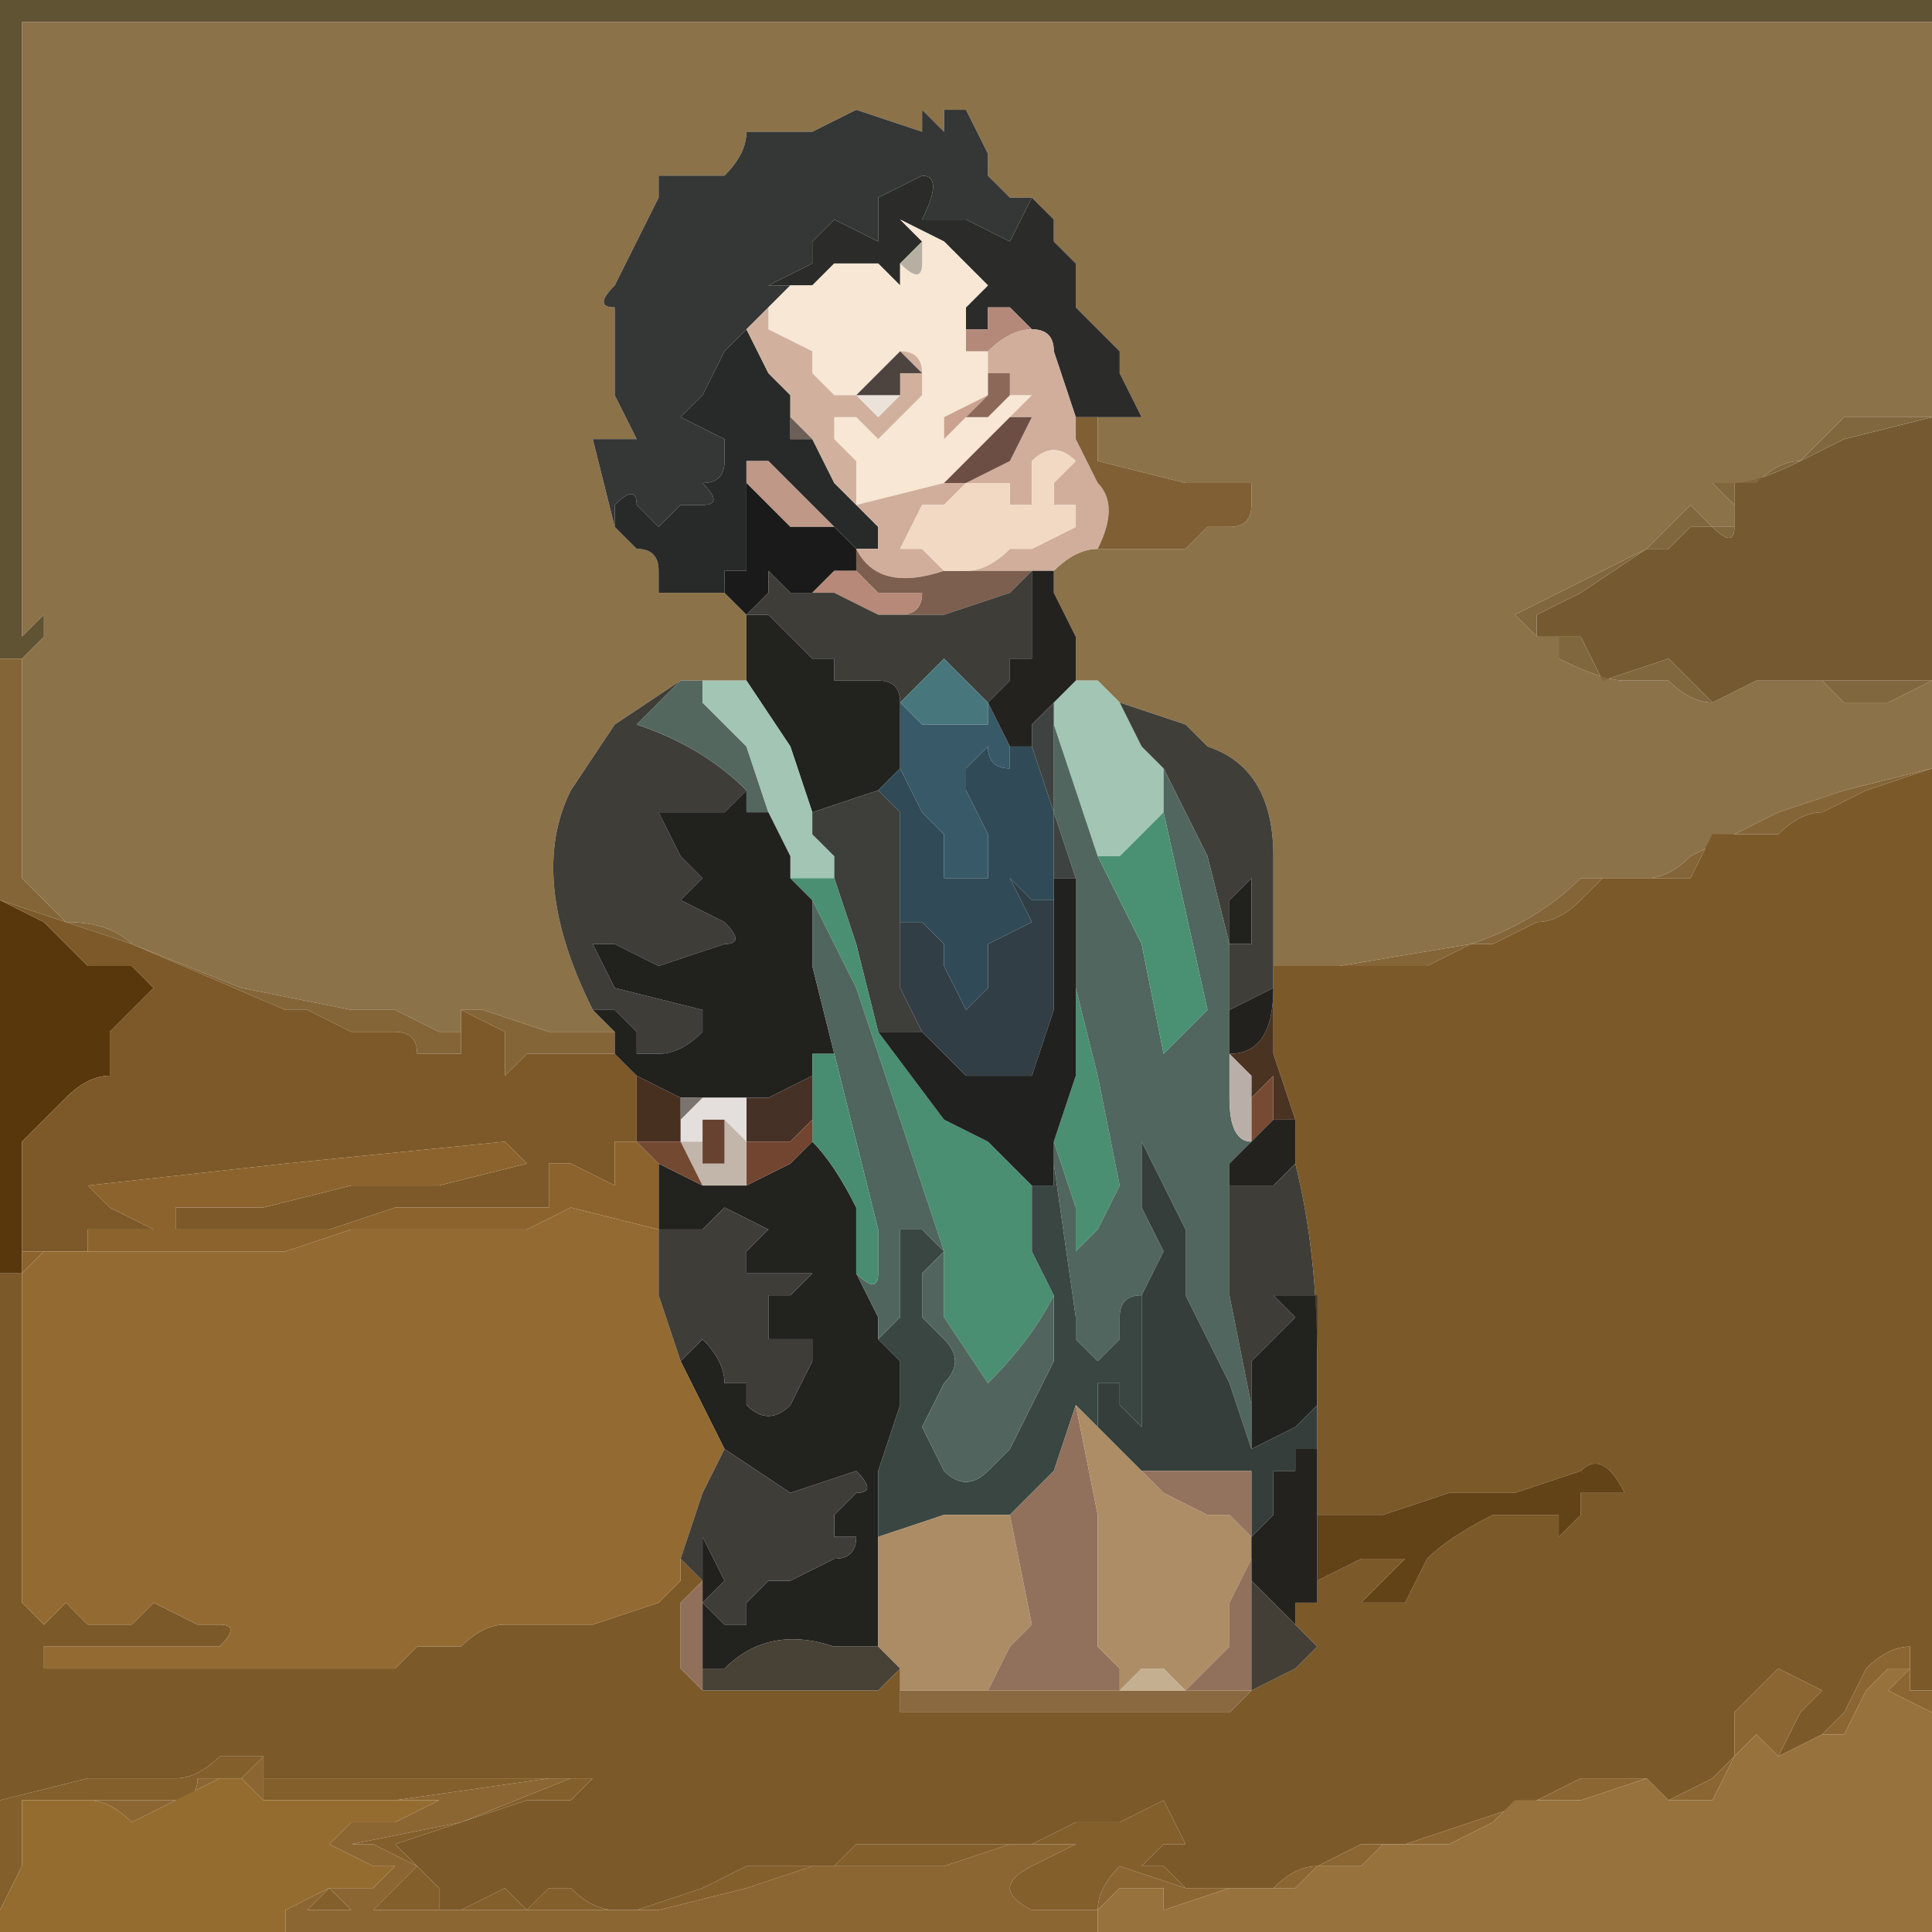 <?xml version="1.0" encoding="UTF-8" standalone="no"?>
<svg xmlns:xlink="http://www.w3.org/1999/xlink" height="4.4px" width="4.4px" xmlns="http://www.w3.org/2000/svg">
  <g transform="matrix(1.0, 0.0, 0.0, 1.0, 2.2, 2.2)">
    <path d="M0.15 -1.75 L0.1 -1.75 0.1 -1.75 0.05 -1.8 0.05 -1.85 0.0 -1.95 -0.05 -1.95 -0.05 -1.85 -0.05 -1.9 -0.1 -1.95 -0.1 -1.9 -0.25 -1.95 -0.35 -1.9 -0.45 -1.9 -0.5 -1.9 Q-0.5 -1.85 -0.55 -1.8 L-0.65 -1.8 -0.7 -1.8 -0.7 -1.75 -0.75 -1.65 -0.8 -1.55 Q-0.85 -1.5 -0.8 -1.5 L-0.8 -1.35 -0.8 -1.3 -0.75 -1.2 -0.85 -1.2 -0.8 -1.0 -0.75 -0.95 Q-0.7 -0.95 -0.7 -0.9 L-0.7 -0.85 -0.6 -0.85 -0.6 -0.85 -0.55 -0.85 -0.5 -0.8 -0.5 -0.65 -0.55 -0.65 -0.6 -0.65 -0.65 -0.65 -0.8 -0.55 -0.9 -0.4 Q-1.0 -0.2 -0.85 0.1 L-0.8 0.15 -0.95 0.15 -1.1 0.1 -1.15 0.1 -1.15 0.15 -1.2 0.15 -1.3 0.1 -1.4 0.1 -1.65 0.05 -1.9 -0.05 Q-1.95 -0.1 -2.05 -0.1 L-2.15 -0.2 -2.15 -0.7 Q-2.15 -0.7 -2.1 -0.75 L-2.1 -0.8 -2.15 -0.75 -2.15 -2.15 2.2 -2.15 2.2 -1.25 2.0 -1.25 1.9 -1.15 Q1.85 -1.15 1.8 -1.1 L1.7 -1.1 1.75 -1.05 1.75 -1.0 1.7 -1.0 1.65 -1.05 1.55 -0.95 1.45 -0.9 1.35 -0.85 1.25 -0.8 1.3 -0.75 1.35 -0.75 1.35 -0.7 Q1.45 -0.65 1.5 -0.65 L1.6 -0.65 Q1.65 -0.6 1.7 -0.6 L1.8 -0.65 1.85 -0.65 1.95 -0.65 2.0 -0.6 2.1 -0.6 2.2 -0.65 2.2 -0.45 2.0 -0.4 1.85 -0.35 1.75 -0.3 1.65 -0.25 Q1.6 -0.2 1.55 -0.2 L1.4 -0.2 Q1.3 -0.1 1.15 -0.05 L0.85 0.0 0.8 0.0 0.7 0.0 0.7 -0.25 Q0.7 -0.45 0.55 -0.5 L0.5 -0.55 0.35 -0.6 0.3 -0.65 0.25 -0.65 0.25 -0.75 0.2 -0.85 0.2 -0.9 Q0.25 -0.95 0.3 -0.95 L0.4 -0.95 0.5 -0.95 0.55 -1.0 0.6 -1.0 Q0.65 -1.0 0.65 -1.05 L0.65 -1.1 0.5 -1.1 0.3 -1.15 0.3 -1.25 0.4 -1.25 0.35 -1.35 0.35 -1.4 0.3 -1.45 0.25 -1.5 0.25 -1.6 0.2 -1.65 0.2 -1.65 0.2 -1.7 0.15 -1.75 M0.7 0.0 L0.7 0.0 M-0.5 -0.8 L-0.5 -0.8" fill="#8c7249" fill-rule="evenodd" stroke="none"/>
    <path d="M2.2 -2.15 L-2.15 -2.15 -2.15 -0.75 -2.1 -0.8 -2.1 -0.75 Q-2.15 -0.7 -2.15 -0.7 L-2.2 -0.7 -2.2 -2.2 2.2 -2.2 2.2 -2.15" fill="#605334" fill-rule="evenodd" stroke="none"/>
    <path d="M-2.15 -0.7 L-2.15 -0.2 -2.05 -0.1 Q-1.95 -0.1 -1.9 -0.05 L-1.65 0.05 -1.4 0.1 -1.3 0.1 -1.2 0.15 -1.15 0.15 -1.15 0.1 -1.1 0.1 -0.95 0.15 -0.8 0.15 -0.8 0.2 -0.85 0.2 -0.9 0.2 -1.0 0.2 -1.05 0.25 -1.05 0.15 -1.15 0.1 -1.15 0.2 -1.25 0.2 Q-1.25 0.15 -1.3 0.15 L-1.35 0.15 -1.4 0.15 -1.5 0.1 -1.55 0.1 -1.9 -0.05 -2.2 -0.15 -2.2 -0.7 -2.15 -0.7" fill="#836538" fill-rule="evenodd" stroke="none"/>
    <path d="M-2.2 0.7 L-2.2 -0.15 -2.1 -0.1 Q-2.05 -0.05 -2.0 0.0 L-1.9 0.0 -1.85 0.05 -1.95 0.15 -1.95 0.25 Q-2.0 0.25 -2.05 0.3 L-2.1 0.35 -2.15 0.4 -2.15 0.65 -2.15 0.7 -2.2 0.7 M-2.15 0.7 L-2.15 0.7" fill="#59370d" fill-rule="evenodd" stroke="none"/>
    <path d="M-2.2 -0.15 L-2.2 -0.15 -1.9 -0.05 -1.55 0.1 -1.5 0.1 -1.4 0.15 -1.35 0.15 -1.3 0.15 Q-1.25 0.15 -1.25 0.2 L-1.15 0.2 -1.15 0.1 -1.05 0.15 -1.05 0.25 -1.0 0.2 -0.9 0.2 -0.85 0.2 -0.8 0.2 -0.75 0.25 -0.75 0.4 -0.8 0.4 -0.8 0.5 -0.9 0.45 -0.95 0.45 -0.95 0.55 -1.05 0.55 -1.15 0.55 -1.3 0.55 -1.45 0.6 -1.55 0.6 -1.6 0.6 -1.65 0.6 -1.65 0.6 -1.7 0.6 -1.8 0.6 -1.8 0.55 -1.6 0.55 -1.4 0.5 -1.2 0.5 -1.0 0.45 Q-1.0 0.45 -1.05 0.4 L-1.55 0.45 -2.0 0.5 -2.0 0.5 -1.95 0.55 -1.85 0.6 -1.9 0.6 -1.9 0.6 -2.0 0.6 -2.0 0.65 -2.05 0.65 -2.1 0.65 -2.15 0.65 -2.15 0.4 -2.1 0.35 -2.05 0.3 Q-2.0 0.25 -1.95 0.25 L-1.95 0.15 -1.85 0.05 -1.9 0.0 -2.0 0.0 Q-2.05 -0.05 -2.1 -0.1 L-2.2 -0.15" fill="#7d5929" fill-rule="evenodd" stroke="none"/>
    <path d="M-0.8 -1.0 L-0.85 -1.2 -0.75 -1.2 -0.8 -1.3 -0.8 -1.35 -0.8 -1.5 Q-0.85 -1.5 -0.8 -1.55 L-0.75 -1.65 -0.7 -1.75 -0.7 -1.8 -0.65 -1.8 -0.55 -1.8 Q-0.5 -1.85 -0.5 -1.9 L-0.45 -1.9 -0.35 -1.9 -0.25 -1.95 -0.1 -1.9 -0.1 -1.95 -0.05 -1.9 -0.05 -1.85 -0.05 -1.95 0.0 -1.95 0.05 -1.85 0.05 -1.8 0.1 -1.75 0.1 -1.75 0.15 -1.75 0.1 -1.65 0.1 -1.65 0.0 -1.7 -0.1 -1.7 Q-0.05 -1.8 -0.1 -1.8 L-0.2 -1.75 -0.2 -1.65 -0.3 -1.7 -0.35 -1.65 -0.35 -1.6 -0.45 -1.55 -0.4 -1.55 -0.35 -1.55 -0.4 -1.55 -0.45 -1.5 -0.5 -1.45 -0.5 -1.45 -0.55 -1.4 -0.6 -1.3 -0.65 -1.25 -0.55 -1.2 -0.55 -1.15 Q-0.55 -1.1 -0.6 -1.1 -0.55 -1.05 -0.6 -1.05 L-0.65 -1.05 -0.7 -1.0 -0.75 -1.05 Q-0.75 -1.1 -0.8 -1.05 L-0.8 -1.0 M-0.35 -1.55 L-0.35 -1.55" fill="#343735" fill-rule="evenodd" stroke="none"/>
    <path d="M-0.8 -1.0 L-0.8 -1.05 Q-0.75 -1.1 -0.75 -1.05 L-0.7 -1.0 -0.65 -1.05 -0.6 -1.05 Q-0.55 -1.05 -0.6 -1.1 -0.55 -1.1 -0.55 -1.15 L-0.55 -1.2 -0.65 -1.25 -0.6 -1.3 -0.55 -1.4 -0.5 -1.45 -0.45 -1.35 -0.4 -1.3 -0.4 -1.2 -0.35 -1.2 -0.3 -1.1 -0.25 -1.05 -0.2 -1.0 -0.2 -0.95 -0.25 -0.95 -0.25 -0.95 -0.3 -1.0 -0.35 -1.05 -0.4 -1.1 -0.45 -1.15 -0.5 -1.15 -0.5 -1.1 -0.5 -1.0 -0.5 -0.9 Q-0.5 -0.85 -0.5 -0.9 L-0.55 -0.9 -0.55 -0.85 -0.6 -0.85 -0.6 -0.85 -0.7 -0.85 -0.7 -0.9 Q-0.7 -0.95 -0.75 -0.95 L-0.8 -1.0" fill="#282a29" fill-rule="evenodd" stroke="none"/>
    <path d="M-0.35 -1.55 L-0.4 -1.55 -0.45 -1.55 -0.35 -1.6 -0.35 -1.65 -0.3 -1.7 -0.2 -1.65 -0.2 -1.75 -0.1 -1.8 Q-0.05 -1.8 -0.1 -1.7 L0.0 -1.7 0.1 -1.65 0.1 -1.65 0.15 -1.75 0.2 -1.7 0.2 -1.65 0.2 -1.65 0.25 -1.6 0.25 -1.5 0.3 -1.45 0.35 -1.4 0.35 -1.35 0.4 -1.25 0.3 -1.25 0.25 -1.25 0.25 -1.25 0.2 -1.4 Q0.2 -1.45 0.15 -1.45 L0.1 -1.5 0.05 -1.5 0.05 -1.45 0.0 -1.45 0.0 -1.45 -0.05 -1.45 0.0 -1.45 0.0 -1.5 0.05 -1.55 0.0 -1.6 -0.05 -1.65 -0.15 -1.7 -0.1 -1.65 -0.15 -1.6 -0.15 -1.55 -0.15 -1.55 -0.2 -1.6 -0.2 -1.6 -0.25 -1.6 -0.25 -1.6 -0.3 -1.6 -0.35 -1.55 M0.0 -1.6 L0.0 -1.6" fill="#2b2c2a" fill-rule="evenodd" stroke="none"/>
    <path d="M-0.2 -1.6 L-0.2 -1.6 -0.25 -1.6 -0.2 -1.6 -0.2 -1.6" fill="#848178" fill-rule="evenodd" stroke="none"/>
    <path d="M-0.45 -1.5 L-0.4 -1.55 -0.35 -1.55 -0.3 -1.6 -0.3 -1.6 -0.25 -1.6 -0.25 -1.6 -0.2 -1.6 -0.2 -1.6 -0.15 -1.55 -0.15 -1.55 -0.15 -1.6 Q-0.1 -1.55 -0.1 -1.6 L-0.1 -1.65 -0.15 -1.7 -0.05 -1.65 0.0 -1.6 0.05 -1.55 0.0 -1.5 0.0 -1.45 -0.05 -1.45 0.0 -1.45 0.0 -1.45 0.0 -1.4 0.0 -1.4 0.05 -1.4 0.05 -1.35 0.05 -1.3 -0.05 -1.25 -0.05 -1.2 0.0 -1.25 0.05 -1.25 0.1 -1.3 0.15 -1.3 0.1 -1.25 0.05 -1.2 -0.05 -1.1 -0.25 -1.05 -0.25 -1.15 -0.3 -1.2 -0.3 -1.25 -0.25 -1.25 -0.2 -1.2 -0.1 -1.3 -0.1 -1.35 Q-0.1 -1.4 -0.15 -1.4 L-0.2 -1.35 -0.25 -1.3 Q-0.25 -1.3 -0.3 -1.3 L-0.35 -1.35 -0.35 -1.4 -0.45 -1.45 -0.45 -1.5 M0.0 -1.6 L0.0 -1.6" fill="#f7e7d4" fill-rule="evenodd" stroke="none"/>
    <path d="M-0.15 -1.6 L-0.15 -1.55 -0.15 -1.6 -0.15 -1.6" fill="#6a6760" fill-rule="evenodd" stroke="none"/>
    <path d="M-0.1 -1.65 L-0.1 -1.6 Q-0.1 -1.55 -0.15 -1.6 L-0.15 -1.6 -0.1 -1.65" fill="#b7afa2" fill-rule="evenodd" stroke="none"/>
    <path d="M-0.35 -1.55 L-0.35 -1.55 -0.3 -1.6 -0.3 -1.6 -0.35 -1.55" fill="#9f9386" fill-rule="evenodd" stroke="none"/>
    <path d="M-0.5 -1.45 L-0.5 -1.45 -0.45 -1.5 -0.45 -1.45 -0.35 -1.4 -0.35 -1.35 -0.3 -1.3 Q-0.25 -1.3 -0.25 -1.3 L-0.2 -1.25 -0.15 -1.3 -0.15 -1.35 -0.1 -1.35 -0.15 -1.4 Q-0.1 -1.4 -0.1 -1.35 L-0.1 -1.3 -0.2 -1.2 -0.25 -1.25 -0.3 -1.25 -0.3 -1.2 -0.25 -1.15 -0.25 -1.05 -0.3 -1.1 -0.35 -1.2 -0.4 -1.25 -0.4 -1.3 -0.45 -1.35 -0.5 -1.45 M-0.25 -1.3 L-0.25 -1.3 Q-0.25 -1.25 -0.25 -1.3" fill="#d1b19e" fill-rule="evenodd" stroke="none"/>
    <path d="M-0.25 -1.3 L-0.2 -1.3 -0.15 -1.3 -0.2 -1.25 -0.25 -1.3" fill="#ebe2da" fill-rule="evenodd" stroke="none"/>
    <path d="M-0.25 -1.3 L-0.2 -1.35 -0.15 -1.4 -0.1 -1.35 -0.15 -1.35 -0.15 -1.3 -0.2 -1.3 -0.25 -1.3 Q-0.25 -1.25 -0.25 -1.3 L-0.25 -1.3" fill="#4e443f" fill-rule="evenodd" stroke="none"/>
    <path d="M0.3 -0.95 Q0.25 -0.95 0.2 -0.9 L0.15 -0.9 0.05 -0.9 -0.05 -0.9 Q-0.2 -0.85 -0.25 -0.95 L-0.2 -0.95 -0.2 -1.0 -0.25 -1.05 -0.05 -1.1 -0.05 -1.1 0.0 -1.1 0.1 -1.15 0.15 -1.25 0.1 -1.25 0.15 -1.3 0.1 -1.3 0.1 -1.35 0.05 -1.35 0.05 -1.4 0.0 -1.4 0.05 -1.4 Q0.1 -1.45 0.15 -1.45 0.2 -1.45 0.2 -1.4 L0.25 -1.25 0.25 -1.2 0.3 -1.1 Q0.35 -1.05 0.3 -0.95 M0.0 -1.1 L-0.05 -1.05 -0.1 -1.05 -0.15 -0.95 -0.1 -0.95 -0.05 -0.9 0.0 -0.9 Q0.05 -0.9 0.1 -0.95 L0.15 -0.95 0.25 -1.0 0.25 -1.05 0.2 -1.05 0.2 -1.1 0.25 -1.15 Q0.2 -1.2 0.15 -1.15 L0.15 -1.05 0.1 -1.05 0.1 -1.1 0.05 -1.1 0.0 -1.1" fill="#d1ae9b" fill-rule="evenodd" stroke="none"/>
    <path d="M-0.2 -1.0 L-0.2 -0.95 -0.2 -1.0" fill="#7d6d63" fill-rule="evenodd" stroke="none"/>
    <path d="M-0.25 -0.95 Q-0.2 -0.85 -0.05 -0.9 L0.05 -0.9 0.15 -0.9 0.15 -0.9 0.1 -0.85 0.1 -0.85 -0.05 -0.8 -0.2 -0.8 -0.15 -0.8 Q-0.1 -0.8 -0.1 -0.85 L-0.2 -0.85 -0.25 -0.9 -0.25 -0.95 -0.25 -0.95" fill="#7d5f4f" fill-rule="evenodd" stroke="none"/>
    <path d="M0.0 -1.1 L0.05 -1.1 0.1 -1.1 0.1 -1.05 0.15 -1.05 0.15 -1.15 Q0.2 -1.2 0.25 -1.15 L0.2 -1.1 0.2 -1.05 0.25 -1.05 0.25 -1.0 0.15 -0.95 0.1 -0.95 Q0.05 -0.9 0.0 -0.9 L-0.05 -0.9 -0.1 -0.95 -0.15 -0.95 -0.1 -1.05 -0.05 -1.05 0.0 -1.1 0.0 -1.1" fill="#f1d9c4" fill-rule="evenodd" stroke="none"/>
    <path d="M0.1 -1.25 L0.15 -1.25 0.1 -1.15 0.0 -1.1 -0.05 -1.1 -0.05 -1.1 0.05 -1.2 0.1 -1.25 M0.0 -1.1 L0.0 -1.1" fill="#6c4e44" fill-rule="evenodd" stroke="none"/>
    <path d="M-0.5 -1.1 L-0.5 -1.15 -0.45 -1.15 -0.4 -1.1 -0.35 -1.05 -0.3 -1.0 -0.35 -1.0 -0.4 -1.0 -0.5 -1.1" fill="#bf9887" fill-rule="evenodd" stroke="none"/>
    <path d="M-0.4 -1.0 L-0.35 -1.0 -0.4 -1.0 -0.4 -1.0" fill="#564d46" fill-rule="evenodd" stroke="none"/>
    <path d="M-0.5 -0.8 L-0.55 -0.85 -0.55 -0.9 -0.5 -0.9 Q-0.5 -0.85 -0.5 -0.9 L-0.5 -1.0 -0.5 -1.1 -0.4 -1.0 -0.4 -1.0 -0.35 -1.0 -0.3 -1.0 -0.25 -0.95 -0.25 -0.9 -0.3 -0.9 -0.35 -0.85 -0.4 -0.85 -0.45 -0.9 -0.45 -0.85 -0.5 -0.8" fill="#191a19" fill-rule="evenodd" stroke="none"/>
    <path d="M-0.35 -1.2 L-0.4 -1.2 -0.4 -1.3 -0.4 -1.25 -0.35 -1.2" fill="#6c5f57" fill-rule="evenodd" stroke="none"/>
    <path d="M-0.2 -0.8 L-0.3 -0.85 -0.35 -0.85 -0.3 -0.9 -0.25 -0.9 -0.2 -0.85 -0.1 -0.85 Q-0.1 -0.8 -0.15 -0.8 L-0.2 -0.8" fill="#b68979" fill-rule="evenodd" stroke="none"/>
    <path d="M-0.85 0.1 Q-1.0 -0.2 -0.9 -0.4 L-0.8 -0.55 -0.65 -0.65 -0.7 -0.6 -0.75 -0.55 Q-0.6 -0.5 -0.5 -0.4 L-0.55 -0.35 -0.55 -0.35 -0.65 -0.35 -0.7 -0.35 -0.65 -0.25 -0.6 -0.2 -0.6 -0.2 -0.65 -0.15 -0.55 -0.1 Q-0.5 -0.05 -0.55 -0.05 L-0.7 0.0 -0.8 -0.05 -0.85 -0.05 -0.8 0.05 -0.6 0.1 -0.6 0.15 Q-0.65 0.2 -0.7 0.2 L-0.75 0.2 -0.75 0.15 -0.8 0.1 -0.85 0.1 M-0.5 -0.8 L-0.5 -0.8 -0.45 -0.85 -0.45 -0.9 -0.4 -0.85 -0.35 -0.85 -0.3 -0.85 -0.2 -0.8 -0.05 -0.8 0.1 -0.85 0.1 -0.85 0.15 -0.9 0.15 -0.7 0.1 -0.7 0.1 -0.65 0.05 -0.6 0.0 -0.65 -0.05 -0.7 -0.1 -0.65 -0.15 -0.6 Q-0.15 -0.65 -0.2 -0.65 L-0.25 -0.65 -0.3 -0.65 -0.3 -0.7 -0.35 -0.7 -0.4 -0.75 -0.45 -0.8 -0.5 -0.8 -0.5 -0.8 M-0.15 -0.6 L-0.15 -0.6" fill="#3e3d38" fill-rule="evenodd" stroke="none"/>
    <path d="M-0.5 -0.65 L-0.5 -0.8 -0.5 -0.8 -0.45 -0.8 -0.4 -0.75 -0.35 -0.7 -0.3 -0.7 -0.3 -0.65 -0.25 -0.65 -0.2 -0.65 Q-0.15 -0.65 -0.15 -0.6 L-0.15 -0.45 -0.2 -0.4 -0.35 -0.35 -0.4 -0.5 -0.5 -0.65 M0.65 1.1 L0.65 1.0 0.65 0.9 0.7 0.85 0.75 0.8 0.7 0.75 0.8 0.75 0.8 0.9 0.8 1.0 0.75 1.05 0.65 1.1 M-0.2 0.85 L-0.15 0.9 -0.15 1.0 -0.2 1.15 -0.2 1.3 -0.2 1.55 -0.25 1.55 -0.3 1.55 Q-0.45 1.5 -0.55 1.6 L-0.6 1.6 -0.6 1.45 -0.55 1.5 -0.5 1.5 -0.5 1.45 -0.45 1.4 -0.4 1.4 -0.3 1.35 Q-0.25 1.35 -0.25 1.3 L-0.3 1.3 -0.3 1.25 -0.25 1.2 Q-0.2 1.2 -0.25 1.15 L-0.4 1.2 -0.55 1.1 -0.65 0.9 -0.6 0.85 Q-0.55 0.9 -0.55 0.95 L-0.5 0.95 -0.5 1.0 Q-0.45 1.05 -0.4 1.0 L-0.35 0.9 -0.35 0.85 -0.45 0.85 -0.45 0.75 -0.4 0.75 -0.35 0.7 Q-0.35 0.7 -0.4 0.7 L-0.5 0.7 -0.5 0.65 Q-0.45 0.6 -0.45 0.6 L-0.55 0.55 -0.6 0.6 -0.7 0.6 -0.7 0.55 -0.7 0.5 -0.7 0.45 -0.7 0.45 -0.6 0.5 -0.55 0.5 -0.5 0.5 -0.5 0.5 -0.4 0.45 -0.35 0.4 Q-0.3 0.45 -0.25 0.55 L-0.25 0.7 -0.2 0.8 -0.2 0.85" fill="#22221f" fill-rule="evenodd" stroke="none"/>
    <path d="M0.05 -0.6 L0.05 -0.55 -0.05 -0.55 -0.1 -0.55 -0.15 -0.6 -0.1 -0.65 -0.05 -0.7 0.0 -0.65 0.05 -0.6" fill="#47777d" fill-rule="evenodd" stroke="none"/>
    <path d="M-0.65 -0.65 L-0.6 -0.65 -0.55 -0.65 -0.6 -0.65 -0.6 -0.6 -0.5 -0.5 -0.45 -0.35 -0.5 -0.35 -0.5 -0.4 Q-0.6 -0.5 -0.75 -0.55 L-0.7 -0.6 -0.65 -0.65" fill="#54675f" fill-rule="evenodd" stroke="none"/>
    <path d="M0.25 -0.65 L0.3 -0.65 0.35 -0.6 0.4 -0.5 0.45 -0.45 0.45 -0.35 0.4 -0.3 0.35 -0.25 0.3 -0.25 0.25 -0.4 0.2 -0.55 0.2 -0.6 0.25 -0.65 M-0.55 -0.65 L-0.5 -0.65 -0.4 -0.5 -0.35 -0.35 -0.35 -0.3 -0.3 -0.25 -0.3 -0.2 -0.3 -0.2 -0.4 -0.2 -0.4 -0.25 -0.45 -0.35 -0.5 -0.5 -0.6 -0.6 -0.6 -0.65 -0.55 -0.65" fill="#a2c5b4" fill-rule="evenodd" stroke="none"/>
    <path d="M-0.8 0.15 L-0.85 0.1 -0.8 0.1 -0.75 0.15 -0.75 0.2 -0.7 0.2 Q-0.65 0.2 -0.6 0.15 L-0.6 0.1 -0.8 0.05 -0.85 -0.05 -0.8 -0.05 -0.7 0.0 -0.55 -0.05 Q-0.5 -0.05 -0.55 -0.1 L-0.65 -0.15 -0.6 -0.2 -0.6 -0.2 -0.65 -0.25 -0.7 -0.35 -0.65 -0.35 -0.55 -0.35 -0.55 -0.35 -0.5 -0.4 -0.5 -0.35 -0.45 -0.35 -0.4 -0.25 -0.4 -0.2 -0.35 -0.15 -0.35 0.0 -0.3 0.2 -0.35 0.2 -0.35 0.25 -0.45 0.3 -0.5 0.3 -0.55 0.3 -0.65 0.3 -0.75 0.25 -0.8 0.2 -0.8 0.15 M0.6 -0.05 L0.6 -0.05 0.6 -0.15 0.65 -0.2 0.65 -0.05 0.6 -0.05" fill="#21211e" fill-rule="evenodd" stroke="none"/>
    <path d="M0.05 -0.6 L0.1 -0.5 0.1 -0.45 Q0.05 -0.45 0.05 -0.5 L0.0 -0.45 0.0 -0.4 0.05 -0.3 0.05 -0.2 -0.05 -0.2 -0.05 -0.3 -0.1 -0.35 -0.15 -0.45 -0.15 -0.6 -0.1 -0.55 -0.05 -0.55 0.05 -0.55 0.05 -0.6 M-0.15 -0.6 L-0.15 -0.6" fill="#385a68" fill-rule="evenodd" stroke="none"/>
    <path d="M0.1 -0.5 L0.15 -0.5 0.2 -0.35 0.2 -0.2 0.2 -0.15 0.15 -0.15 0.1 -0.2 0.15 -0.1 0.05 -0.05 0.05 0.05 0.0 0.1 -0.05 0.0 -0.05 -0.05 -0.1 -0.1 Q-0.15 -0.1 -0.15 -0.1 L-0.15 -0.3 -0.15 -0.35 -0.2 -0.4 -0.15 -0.45 -0.1 -0.35 -0.05 -0.3 -0.05 -0.2 0.05 -0.2 0.05 -0.3 0.0 -0.4 0.0 -0.45 0.05 -0.5 Q0.05 -0.45 0.1 -0.45 L0.1 -0.5" fill="#304b57" fill-rule="evenodd" stroke="none"/>
    <path d="M-0.1 0.15 L-0.15 0.15 -0.2 0.15 -0.25 -0.05 -0.3 -0.2 -0.3 -0.25 -0.35 -0.3 -0.35 -0.35 -0.2 -0.4 -0.15 -0.35 -0.15 -0.3 -0.15 0.05 -0.1 0.15" fill="#3e3e3b" fill-rule="evenodd" stroke="none"/>
    <path d="M0.25 0.05 L0.3 0.25 0.35 0.5 0.3 0.6 Q0.25 0.65 0.25 0.65 L0.25 0.55 0.2 0.4 0.25 0.25 0.25 0.05 M-0.2 0.15 L-0.05 0.35 0.05 0.4 0.15 0.5 0.15 0.65 0.2 0.75 Q0.15 0.85 0.05 0.95 L-0.05 0.8 -0.05 0.65 -0.15 0.35 -0.25 0.05 -0.35 -0.15 -0.4 -0.2 -0.3 -0.2 -0.3 -0.2 -0.25 -0.05 -0.2 0.15" fill="#4a8f72" fill-rule="evenodd" stroke="none"/>
    <path d="M0.2 -0.15 L0.2 0.1 0.15 0.25 0.1 0.25 0.05 0.25 0.0 0.25 -0.05 0.2 -0.1 0.15 -0.1 0.15 -0.15 0.05 -0.15 -0.3 -0.15 -0.1 Q-0.15 -0.1 -0.1 -0.1 L-0.05 -0.05 -0.05 0.0 0.0 0.1 0.05 0.05 0.05 -0.05 0.15 -0.1 0.1 -0.2 0.15 -0.15 0.2 -0.15" fill="#323e45" fill-rule="evenodd" stroke="none"/>
    <path d="M0.05 -1.3 L0.0 -1.25 0.0 -1.25 -0.05 -1.2 -0.05 -1.25 0.05 -1.3" fill="#cba290" fill-rule="evenodd" stroke="none"/>
    <path d="M0.0 -1.6 L0.0 -1.6 0.0 -1.6" fill="#91857b" fill-rule="evenodd" stroke="none"/>
    <path d="M0.0 -1.45 L0.05 -1.45 0.05 -1.5 0.1 -1.5 0.15 -1.45 Q0.1 -1.45 0.05 -1.4 L0.0 -1.4 0.0 -1.4 0.0 -1.45" fill="#b4897a" fill-rule="evenodd" stroke="none"/>
    <path d="M0.05 -1.35 L0.1 -1.35 0.1 -1.3 0.05 -1.25 0.0 -1.25 0.0 -1.25 0.05 -1.3 0.05 -1.35" fill="#8c6858" fill-rule="evenodd" stroke="none"/>
    <path d="M0.3 -1.25 L0.3 -1.15 0.5 -1.1 0.65 -1.1 0.65 -1.05 Q0.65 -1.0 0.6 -1.0 L0.55 -1.0 0.5 -0.95 0.4 -0.95 0.3 -0.95 Q0.35 -1.05 0.3 -1.1 L0.25 -1.2 0.25 -1.25 0.25 -1.25 0.3 -1.25" fill="#805f35" fill-rule="evenodd" stroke="none"/>
    <path d="M0.2 -0.9 L0.2 -0.85 0.25 -0.75 0.25 -0.65 0.2 -0.6 0.15 -0.55 0.15 -0.5 0.1 -0.5 0.05 -0.6 0.1 -0.65 0.1 -0.7 0.15 -0.7 0.15 -0.9 0.15 -0.9 0.2 -0.9" fill="#23221f" fill-rule="evenodd" stroke="none"/>
    <path d="M0.35 -0.6 L0.5 -0.55 0.55 -0.5 Q0.7 -0.45 0.7 -0.25 L0.7 0.0 0.7 0.05 0.6 0.1 0.6 -0.05 0.55 -0.25 0.45 -0.45 0.4 -0.5 0.35 -0.6 M0.6 -0.05 L0.65 -0.05 0.65 -0.2 0.6 -0.15 0.6 -0.05" fill="#3f3e38" fill-rule="evenodd" stroke="none"/>
    <path d="M0.45 -0.35 L0.45 -0.45 0.55 -0.25 0.6 -0.05 0.6 0.1 0.6 0.2 0.6 0.3 Q0.6 0.4 0.65 0.4 L0.6 0.45 0.6 0.5 0.6 0.75 0.65 1.0 0.65 1.1 0.6 0.95 0.55 0.85 0.5 0.75 0.5 0.6 0.4 0.4 0.4 0.45 0.4 0.55 0.45 0.65 0.4 0.75 Q0.35 0.75 0.35 0.8 L0.35 0.85 0.3 0.9 0.25 0.85 0.25 0.8 0.2 0.45 0.2 0.4 0.25 0.55 0.25 0.65 Q0.25 0.65 0.3 0.6 L0.35 0.5 0.3 0.25 0.25 0.05 0.25 -0.05 0.25 -0.2 0.2 -0.35 0.2 -0.55 0.25 -0.4 0.3 -0.25 0.4 -0.05 0.45 0.2 0.5 0.15 0.55 0.1 0.45 -0.35 M0.6 -0.05 L0.6 -0.05" fill="#51665f" fill-rule="evenodd" stroke="none"/>
    <path d="M0.15 -0.5 L0.15 -0.55 0.2 -0.6 0.2 -0.55 0.2 -0.35 0.25 -0.2 0.25 -0.2 0.2 -0.2 0.2 -0.35 0.15 -0.5" fill="#3e4240" fill-rule="evenodd" stroke="none"/>
    <path d="M0.2 -0.2 L0.25 -0.2 0.25 -0.2 0.25 -0.05 0.25 0.05 0.25 0.25 0.2 0.4 0.2 0.45 0.2 0.5 0.15 0.5 0.05 0.4 -0.05 0.35 -0.2 0.15 -0.15 0.15 -0.1 0.15 -0.1 0.15 -0.05 0.2 0.0 0.25 0.05 0.25 0.1 0.25 0.15 0.25 0.2 0.1 0.2 -0.15 0.2 -0.2" fill="#21211f" fill-rule="evenodd" stroke="none"/>
    <path d="M0.3 -0.25 L0.35 -0.25 0.4 -0.3 0.45 -0.35 0.55 0.1 0.5 0.15 0.45 0.2 0.4 -0.05 0.3 -0.25" fill="#4a9073" fill-rule="evenodd" stroke="none"/>
    <path d="M2.2 -0.65 L2.1 -0.65 2.0 -0.65 1.95 -0.65 1.85 -0.65 1.8 -0.65 1.7 -0.6 1.65 -0.65 1.6 -0.7 1.45 -0.65 1.4 -0.75 1.3 -0.75 1.3 -0.8 1.4 -0.85 1.55 -0.95 1.6 -0.95 1.65 -1.0 1.65 -1.0 1.7 -1.0 Q1.75 -0.95 1.75 -1.0 L1.75 -1.1 Q1.8 -1.1 1.9 -1.15 L2.0 -1.2 2.2 -1.25 2.2 -0.65" fill="#755a31" fill-rule="evenodd" stroke="none"/>
    <path d="M2.2 -0.65 L2.1 -0.6 2.0 -0.6 1.95 -0.65 1.85 -0.65 1.8 -0.65 1.7 -0.6 Q1.65 -0.6 1.6 -0.65 L1.5 -0.65 Q1.45 -0.65 1.35 -0.7 L1.35 -0.75 1.3 -0.75 1.25 -0.8 1.35 -0.85 1.45 -0.9 1.55 -0.95 1.65 -1.05 1.7 -1.0 1.75 -1.0 1.75 -1.05 1.7 -1.1 1.8 -1.1 Q1.85 -1.15 1.9 -1.15 L2.0 -1.25 2.2 -1.25 2.0 -1.2 1.9 -1.15 Q1.8 -1.1 1.75 -1.1 L1.75 -1.0 Q1.75 -0.95 1.7 -1.0 L1.65 -1.0 1.65 -1.0 1.6 -0.95 1.55 -0.95 1.4 -0.85 1.3 -0.8 1.3 -0.75 1.4 -0.75 1.45 -0.65 1.6 -0.7 1.65 -0.65 1.7 -0.6 1.8 -0.65 1.85 -0.65 1.95 -0.65 2.0 -0.65 2.1 -0.65 2.2 -0.65 2.2 -0.65 M2.2 -1.25 L2.2 -1.25" fill="#81673e" fill-rule="evenodd" stroke="none"/>
    <path d="M0.7 0.0 L0.8 0.0 0.85 0.0 1.15 -0.05 Q1.3 -0.1 1.4 -0.2 L1.55 -0.2 Q1.6 -0.2 1.65 -0.25 L1.75 -0.3 1.85 -0.35 2.0 -0.4 2.2 -0.45 2.05 -0.4 1.95 -0.35 Q1.9 -0.35 1.85 -0.3 L1.7 -0.3 1.65 -0.2 1.55 -0.2 1.45 -0.2 1.4 -0.15 Q1.35 -0.1 1.3 -0.1 L1.2 -0.05 1.15 -0.05 1.05 0.0 1.0 0.0 0.85 0.0 0.7 0.0 M2.2 -0.45 L2.2 -0.45" fill="#846538" fill-rule="evenodd" stroke="none"/>
    <path d="M0.7 0.0 L0.7 0.0 0.85 0.0 1.0 0.0 1.05 0.0 1.15 -0.05 1.2 -0.05 1.3 -0.1 Q1.35 -0.1 1.4 -0.15 L1.45 -0.2 1.55 -0.2 1.65 -0.2 1.7 -0.3 1.85 -0.3 Q1.9 -0.35 1.95 -0.35 L2.05 -0.4 2.2 -0.45 2.2 1.65 2.15 1.65 2.15 1.55 Q2.1 1.55 2.05 1.6 L2.0 1.7 1.95 1.75 1.85 1.8 1.9 1.7 1.95 1.65 1.85 1.6 1.75 1.7 1.75 1.8 1.7 1.85 1.6 1.9 1.55 1.85 1.5 1.85 1.4 1.85 1.3 1.9 Q1.15 1.95 1.15 1.95 L1.0 2.0 0.9 2.0 0.8 2.05 Q0.75 2.05 0.7 2.1 L0.65 2.1 0.55 2.1 0.5 2.1 0.45 2.05 0.4 2.05 0.45 2.0 0.5 2.0 0.45 1.9 0.35 1.95 0.25 1.95 0.15 2.0 0.05 2.0 -0.05 2.0 -0.15 2.0 -0.15 2.0 -0.2 2.0 -0.25 2.0 -0.3 2.05 -0.5 2.05 -0.6 2.1 -0.75 2.15 -0.8 2.15 Q-0.85 2.15 -0.9 2.1 L-0.95 2.1 -1.0 2.15 -1.05 2.1 -1.05 2.1 -1.15 2.15 -1.2 2.15 -1.2 2.1 -1.25 2.05 -1.3 2.0 -1.15 1.95 -1.0 1.9 -0.9 1.9 -0.85 1.85 -1.05 1.85 -1.25 1.85 -1.4 1.85 -1.6 1.85 -1.6 1.8 Q-1.55 1.8 -1.6 1.8 L-1.7 1.8 Q-1.75 1.85 -1.8 1.85 L-2.0 1.85 -2.2 1.9 -2.2 0.7 -2.15 0.7 -2.15 0.8 -2.15 0.95 -2.15 1.0 -2.15 1.45 -2.1 1.5 -2.05 1.45 -2.0 1.5 -1.9 1.5 -1.85 1.45 -1.75 1.5 -1.7 1.5 Q-1.65 1.5 -1.7 1.55 L-1.85 1.55 -2.0 1.55 -2.1 1.55 -2.1 1.6 -1.75 1.6 -1.55 1.6 -1.3 1.6 -1.25 1.55 -1.15 1.55 Q-1.1 1.5 -1.05 1.5 L-0.95 1.5 -0.85 1.5 -0.7 1.45 -0.65 1.4 -0.65 1.35 -0.6 1.4 -0.65 1.45 -0.65 1.6 -0.6 1.65 -0.6 1.65 -0.2 1.65 -0.15 1.6 -0.15 1.65 -0.15 1.7 -0.05 1.7 0.1 1.7 0.3 1.7 0.55 1.7 0.6 1.7 0.65 1.65 0.75 1.6 0.8 1.55 0.75 1.5 0.75 1.45 0.8 1.45 0.8 1.4 0.9 1.35 0.95 1.35 1.0 1.35 0.95 1.4 Q0.9 1.45 0.9 1.45 L1.0 1.45 1.05 1.35 Q1.1 1.3 1.2 1.25 L1.35 1.25 1.35 1.3 1.4 1.25 1.4 1.2 1.45 1.2 1.5 1.2 Q1.45 1.1 1.4 1.15 L1.25 1.2 1.1 1.2 0.95 1.25 0.85 1.25 0.8 1.25 0.8 1.1 0.8 1.0 0.8 0.9 Q0.8 0.65 0.75 0.45 L0.75 0.35 0.7 0.2 0.7 0.05 0.7 0.0 M-0.6 1.4 L-0.6 1.4" fill="#7c5929" fill-rule="evenodd" stroke="none"/>
    <path d="M2.2 1.65 L2.2 1.7 2.1 1.65 2.15 1.6 Q2.1 1.6 2.1 1.6 L2.05 1.65 2.0 1.75 1.95 1.75 1.85 1.8 1.8 1.75 1.75 1.8 1.7 1.9 1.6 1.9 1.55 1.85 1.4 1.9 1.25 1.9 1.2 1.95 1.1 2.0 0.95 2.0 0.9 2.05 0.8 2.05 Q0.8 2.05 0.75 2.1 L0.7 2.1 0.6 2.1 0.45 2.15 0.45 2.1 0.4 2.1 0.35 2.1 0.3 2.15 0.3 2.2 -1.55 2.2 -1.55 2.15 -1.45 2.1 -1.4 2.1 -1.35 2.1 -1.3 2.05 -1.3 2.05 -1.35 2.05 -1.45 2.0 -1.4 1.95 -1.4 1.95 -1.3 1.95 -1.2 1.9 -1.4 1.9 -1.55 1.9 -1.6 1.9 -1.65 1.85 -1.7 1.85 -1.8 1.9 -1.9 1.95 Q-1.95 1.9 -2.0 1.9 L-2.1 1.9 -2.15 1.9 -2.15 1.95 -2.15 1.9 -2.1 1.9 -2.0 1.9 Q-1.9 1.9 -1.9 1.9 L-1.8 1.9 Q-1.75 1.9 -1.75 1.85 L-1.65 1.85 -1.6 1.8 -1.6 1.9 -1.3 1.9 -0.95 1.85 -0.95 1.85 -0.9 1.85 -1.15 1.95 -1.4 2.0 -1.35 2.0 -1.25 2.05 -1.3 2.1 -1.35 2.15 -1.4 2.15 -1.45 2.1 -1.5 2.15 -1.25 2.15 -1.0 2.15 -0.95 2.15 -0.9 2.15 -0.7 2.15 -0.5 2.1 -0.35 2.05 -0.25 2.05 -0.15 2.05 -0.1 2.05 -0.05 2.05 0.1 2.0 0.2 2.0 0.25 2.0 0.15 2.05 Q0.05 2.1 0.15 2.15 L0.2 2.15 0.3 2.15 Q0.3 2.1 0.35 2.05 L0.5 2.1 0.55 2.1 0.65 2.1 0.7 2.1 Q0.75 2.05 0.8 2.05 L0.9 2.0 1.0 2.0 1.15 1.95 Q1.15 1.95 1.3 1.9 L1.4 1.85 1.5 1.85 1.55 1.85 1.6 1.9 1.7 1.85 1.75 1.8 1.75 1.7 1.85 1.6 1.95 1.65 1.9 1.7 1.85 1.8 1.95 1.75 2.0 1.7 2.05 1.6 Q2.1 1.55 2.15 1.55 L2.15 1.65 2.2 1.65" fill="#8c6632" fill-rule="evenodd" stroke="none"/>
    <path d="M2.2 1.7 L2.2 2.2 0.3 2.2 0.3 2.15 0.35 2.1 0.4 2.1 0.45 2.1 0.45 2.15 0.6 2.1 0.7 2.1 0.75 2.1 Q0.8 2.05 0.8 2.05 L0.9 2.05 0.95 2.0 1.1 2.0 1.2 1.95 1.25 1.9 1.4 1.9 1.55 1.85 1.6 1.9 1.7 1.9 1.75 1.8 1.8 1.75 1.85 1.8 1.95 1.75 2.0 1.75 2.05 1.65 2.1 1.6 Q2.1 1.6 2.15 1.6 L2.1 1.65 2.2 1.7" fill="#97723d" fill-rule="evenodd" stroke="none"/>
    <path d="M0.8 1.25 L0.85 1.25 0.95 1.25 1.1 1.2 1.25 1.2 1.4 1.15 Q1.45 1.1 1.5 1.2 L1.45 1.2 1.4 1.2 1.4 1.25 1.35 1.3 1.35 1.25 1.2 1.25 Q1.1 1.3 1.05 1.35 L1.0 1.45 0.9 1.45 Q0.9 1.45 0.95 1.4 L1.0 1.35 0.95 1.35 0.9 1.35 0.8 1.4 0.8 1.45 0.8 1.25" fill="#624217" fill-rule="evenodd" stroke="none"/>
    <path d="M0.7 0.05 L0.7 0.2 0.75 0.35 0.7 0.35 0.7 0.25 Q0.7 0.25 0.65 0.3 L0.65 0.25 0.6 0.2 Q0.7 0.2 0.7 0.05" fill="#4a3321" fill-rule="evenodd" stroke="none"/>
    <path d="M0.6 0.2 L0.6 0.1 0.7 0.05 Q0.7 0.2 0.6 0.2" fill="#23211e" fill-rule="evenodd" stroke="none"/>
    <path d="M0.65 0.25 L0.65 0.3 Q0.7 0.25 0.7 0.25 L0.7 0.35 0.65 0.4 0.65 0.25" fill="#774a34" fill-rule="evenodd" stroke="none"/>
    <path d="M0.65 0.4 Q0.6 0.4 0.6 0.3 L0.6 0.2 0.65 0.25 0.65 0.4" fill="#baafa8" fill-rule="evenodd" stroke="none"/>
    <path d="M0.6 0.5 L0.6 0.45 0.65 0.4 0.7 0.35 0.75 0.35 0.75 0.45 0.7 0.5 0.6 0.5" fill="#23221e" fill-rule="evenodd" stroke="none"/>
    <path d="M0.65 1.0 L0.6 0.75 0.6 0.5 0.7 0.5 0.75 0.45 Q0.8 0.65 0.8 0.9 L0.8 0.75 0.7 0.75 0.75 0.8 0.7 0.85 0.65 0.9 0.65 1.0" fill="#3e3d37" fill-rule="evenodd" stroke="none"/>
    <path d="M0.25 0.05 L0.25 0.25 0.25 0.05" fill="#365f4e" fill-rule="evenodd" stroke="none"/>
    <path d="M0.2 0.45 L0.25 0.8 0.25 0.85 0.3 0.9 0.35 0.85 0.35 0.8 Q0.35 0.75 0.4 0.75 L0.4 1.05 Q0.4 1.05 0.35 1.0 L0.35 0.95 Q0.3 0.95 0.3 0.95 L0.3 1.05 0.25 1.0 0.2 1.15 0.1 1.25 0.05 1.25 -0.05 1.25 -0.2 1.3 -0.2 1.15 -0.15 1.0 -0.15 0.9 -0.2 0.85 -0.15 0.8 -0.15 0.75 -0.15 0.6 -0.1 0.6 -0.05 0.65 -0.1 0.7 -0.1 0.8 -0.05 0.85 Q0.0 0.9 -0.05 0.95 L-0.1 1.05 -0.05 1.15 Q0.0 1.2 0.05 1.15 L0.1 1.1 0.15 1.0 0.2 0.9 0.2 0.75 0.15 0.65 0.15 0.5 0.2 0.5 0.2 0.45" fill="#394642" fill-rule="evenodd" stroke="none"/>
    <path d="M0.4 0.75 L0.45 0.65 0.4 0.55 0.4 0.45 0.4 0.4 0.5 0.6 0.5 0.75 0.55 0.85 0.6 0.95 0.65 1.1 0.75 1.05 0.8 1.0 0.8 1.1 0.75 1.1 0.75 1.15 0.7 1.15 0.7 1.25 0.65 1.3 0.65 1.15 0.55 1.15 0.4 1.15 0.3 1.05 0.3 0.95 Q0.3 0.95 0.35 0.95 L0.35 1.0 Q0.4 1.05 0.4 1.05 L0.4 0.75" fill="#353e3a" fill-rule="evenodd" stroke="none"/>
    <path d="M0.2 0.75 L0.2 0.9 0.15 1.0 0.1 1.1 0.05 1.15 Q0.0 1.2 -0.05 1.15 L-0.1 1.05 -0.05 0.95 Q0.0 0.9 -0.05 0.85 L-0.1 0.8 -0.1 0.7 -0.05 0.65 -0.05 0.8 0.05 0.95 Q0.15 0.85 0.2 0.75" fill="#51655e" fill-rule="evenodd" stroke="none"/>
    <path d="M-0.15 1.65 L-0.15 1.6 -0.15 1.6 -0.2 1.55 -0.2 1.3 -0.05 1.25 0.05 1.25 0.1 1.25 0.15 1.5 0.1 1.55 0.05 1.65 -0.05 1.65 -0.15 1.65" fill="#ac8c65" fill-rule="evenodd" stroke="none"/>
    <path d="M0.1 1.25 L0.2 1.15 0.25 1.0 0.3 1.25 0.3 1.55 0.35 1.6 0.35 1.65 0.2 1.65 0.05 1.65 0.1 1.55 0.15 1.5 0.1 1.25" fill="#91715c" fill-rule="evenodd" stroke="none"/>
    <path d="M0.3 1.05 L0.4 1.15 0.45 1.2 0.55 1.25 0.6 1.25 0.65 1.3 0.65 1.35 0.6 1.45 0.6 1.55 0.55 1.6 0.5 1.65 0.45 1.6 0.4 1.6 0.35 1.65 0.5 1.65 0.45 1.65 0.35 1.65 0.35 1.6 0.3 1.55 0.3 1.25 0.25 1.0 0.3 1.05" fill="#ac8d66" fill-rule="evenodd" stroke="none"/>
    <path d="M0.4 1.15 L0.55 1.15 0.65 1.15 0.65 1.3 0.6 1.25 0.55 1.25 0.45 1.2 0.4 1.15 M0.65 1.35 L0.65 1.3 0.65 1.35" fill="#93735d" fill-rule="evenodd" stroke="none"/>
    <path d="M0.8 1.45 L0.75 1.45 0.75 1.5 0.7 1.45 0.65 1.4 0.65 1.35 0.65 1.3 0.7 1.25 0.7 1.15 0.75 1.15 0.75 1.1 0.8 1.1 0.8 1.25 0.8 1.45" fill="#24221e" fill-rule="evenodd" stroke="none"/>
    <path d="M0.65 1.35 L0.65 1.4 0.65 1.65 0.5 1.65 0.55 1.6 0.6 1.55 0.6 1.45 0.65 1.35" fill="#91715b" fill-rule="evenodd" stroke="none"/>
    <path d="M0.75 1.5 L0.8 1.55 0.75 1.6 0.65 1.65 0.65 1.4 0.7 1.45 0.75 1.5" fill="#443f36" fill-rule="evenodd" stroke="none"/>
    <path d="M0.65 1.65 L0.6 1.7 0.55 1.7 0.3 1.7 0.1 1.7 -0.05 1.7 -0.15 1.7 -0.15 1.65 -0.05 1.65 0.05 1.65 0.2 1.65 0.35 1.65 0.45 1.65 0.5 1.65 0.65 1.65" fill="#8a6940" fill-rule="evenodd" stroke="none"/>
    <path d="M0.4 1.6 L0.45 1.6 0.5 1.65 0.35 1.65 0.4 1.6" fill="#c4af90" fill-rule="evenodd" stroke="none"/>
    <path d="M-2.2 2.15 L-2.2 1.9 -2.0 1.85 -1.8 1.85 Q-1.75 1.85 -1.7 1.8 L-1.6 1.8 Q-1.55 1.8 -1.6 1.8 L-1.6 1.85 -1.4 1.85 -1.25 1.85 -1.05 1.85 -0.85 1.85 -0.9 1.9 -1.0 1.9 -1.15 1.95 -1.3 2.0 -1.25 2.05 -1.2 2.1 -1.2 2.15 -1.15 2.15 -1.05 2.1 -1.05 2.1 -1.0 2.15 -0.95 2.1 -0.9 2.1 Q-0.85 2.15 -0.8 2.15 L-0.75 2.15 -0.6 2.1 -0.5 2.05 -0.3 2.05 -0.25 2.0 -0.2 2.0 -0.15 2.0 -0.15 2.0 -0.05 2.0 0.05 2.0 0.15 2.0 0.25 1.95 0.35 1.95 0.45 1.9 0.5 2.0 0.45 2.0 0.4 2.05 0.45 2.05 0.5 2.1 0.35 2.05 Q0.3 2.1 0.3 2.15 L0.2 2.15 0.15 2.15 Q0.05 2.1 0.15 2.05 L0.25 2.0 0.2 2.0 0.1 2.0 -0.05 2.05 -0.1 2.05 -0.15 2.05 -0.25 2.05 -0.35 2.05 -0.5 2.1 -0.7 2.15 -0.9 2.15 -0.95 2.15 -1.0 2.15 -1.25 2.15 -1.5 2.15 -1.45 2.1 -1.4 2.15 -1.35 2.15 -1.3 2.1 -1.25 2.05 -1.35 2.0 -1.4 2.0 -1.15 1.95 -0.9 1.85 -0.95 1.85 -0.95 1.85 -1.3 1.9 -1.6 1.9 -1.6 1.8 -1.65 1.85 -1.75 1.85 Q-1.75 1.9 -1.8 1.9 L-1.9 1.9 Q-1.9 1.9 -2.0 1.9 L-2.1 1.9 -2.15 1.9 -2.15 1.95 -2.15 2.05 -2.2 2.15" fill="#835f2c" fill-rule="evenodd" stroke="none"/>
    <path d="M-0.05 0.65 L-0.1 0.6 -0.15 0.6 -0.15 0.75 -0.15 0.8 -0.2 0.85 -0.2 0.8 -0.25 0.7 Q-0.2 0.75 -0.2 0.7 L-0.2 0.6 -0.25 0.4 -0.3 0.2 -0.35 0.0 -0.35 -0.15 -0.25 0.05 -0.15 0.35 -0.05 0.65" fill="#4f655d" fill-rule="evenodd" stroke="none"/>
    <path d="M-0.3 0.2 L-0.25 0.4 -0.2 0.6 -0.2 0.7 Q-0.2 0.75 -0.25 0.7 L-0.25 0.55 Q-0.3 0.45 -0.35 0.4 L-0.35 0.35 -0.35 0.25 -0.35 0.2 -0.3 0.2" fill="#488d71" fill-rule="evenodd" stroke="none"/>
    <path d="M-0.5 0.3 L-0.45 0.3 -0.35 0.25 -0.35 0.35 -0.4 0.4 -0.5 0.4 -0.5 0.4 -0.5 0.35 -0.5 0.3" fill="#463126" fill-rule="evenodd" stroke="none"/>
    <path d="M-0.35 0.35 L-0.35 0.4 -0.4 0.45 -0.5 0.5 -0.5 0.4 -0.4 0.4 -0.35 0.35" fill="#724530" fill-rule="evenodd" stroke="none"/>
    <path d="M-0.5 0.4 L-0.5 0.5 -0.5 0.4 -0.5 0.4 M-0.5 0.5 L-0.5 0.5" fill="#977d6e" fill-rule="evenodd" stroke="none"/>
    <path d="M-2.15 0.65 L-2.1 0.65 -2.05 0.65 -2.0 0.65 -2.0 0.6 -1.9 0.6 -1.9 0.6 -1.85 0.6 -1.95 0.55 -2.0 0.5 -2.0 0.5 -1.55 0.45 -1.05 0.4 Q-1.0 0.45 -1.0 0.45 L-1.2 0.5 -1.4 0.5 -1.6 0.55 -1.8 0.55 -1.8 0.6 -1.7 0.6 -1.65 0.6 -1.65 0.6 -1.6 0.6 -1.55 0.6 -1.45 0.6 -1.3 0.55 -1.15 0.55 -1.05 0.55 -0.95 0.55 -0.95 0.45 -0.9 0.45 -0.8 0.5 -0.8 0.4 -0.75 0.4 -0.7 0.45 -0.7 0.5 -0.7 0.55 -0.7 0.6 -0.9 0.55 -1.0 0.6 -1.1 0.6 -1.25 0.6 -1.4 0.6 -1.55 0.65 -1.7 0.65 -1.85 0.65 -1.95 0.65 -2.05 0.65 -2.1 0.65 -2.15 0.7 -2.15 0.65" fill="#8c632d" fill-rule="evenodd" stroke="none"/>
    <path d="M-0.65 1.35 L-0.65 1.4 -0.7 1.45 -0.85 1.5 -0.95 1.5 -1.05 1.5 Q-1.1 1.5 -1.15 1.55 L-1.25 1.55 -1.3 1.6 -1.55 1.6 -1.75 1.6 -2.1 1.6 -2.1 1.55 -2.0 1.55 -1.85 1.55 -1.7 1.55 Q-1.65 1.5 -1.7 1.5 L-1.75 1.5 -1.85 1.45 -1.9 1.5 -2.0 1.5 -2.05 1.45 -2.1 1.5 -2.15 1.45 -2.15 1.0 -2.15 0.95 -2.15 0.8 -2.15 0.7 -2.1 0.65 -2.05 0.65 -1.95 0.65 -1.85 0.65 -1.7 0.65 -1.55 0.65 -1.4 0.6 -1.25 0.6 -1.1 0.6 -1.0 0.6 -0.9 0.55 -0.7 0.6 -0.7 0.75 -0.65 0.9 -0.55 1.1 -0.6 1.2 -0.65 1.35 M-2.15 0.7 L-2.15 0.7" fill="#946a33" fill-rule="evenodd" stroke="none"/>
    <path d="M-0.5 0.3 L-0.5 0.35 -0.5 0.4 -0.55 0.35 Q-0.55 0.35 -0.6 0.35 L-0.6 0.4 -0.6 0.4 -0.65 0.4 -0.65 0.35 -0.6 0.3 -0.55 0.3 -0.5 0.3" fill="#e4dfdc" fill-rule="evenodd" stroke="none"/>
    <path d="M-0.5 0.4 L-0.5 0.5 -0.55 0.5 -0.6 0.5 -0.65 0.4 -0.6 0.4 -0.6 0.4 -0.6 0.45 Q-0.55 0.45 -0.55 0.45 L-0.55 0.35 -0.5 0.4 -0.5 0.35 -0.5 0.4" fill="#c2b6ab" fill-rule="evenodd" stroke="none"/>
    <path d="M-0.55 0.35 L-0.55 0.45 Q-0.55 0.45 -0.6 0.45 L-0.6 0.4 -0.6 0.35 Q-0.55 0.35 -0.55 0.35" fill="#684230" fill-rule="evenodd" stroke="none"/>
    <path d="M-0.65 0.35 L-0.65 0.3 -0.55 0.3 -0.6 0.3 -0.65 0.35 -0.65 0.35" fill="#7a736e" fill-rule="evenodd" stroke="none"/>
    <path d="M-0.75 0.4 L-0.75 0.25 -0.65 0.3 -0.65 0.35 -0.65 0.4 -0.7 0.4 -0.75 0.4" fill="#483021" fill-rule="evenodd" stroke="none"/>
    <path d="M-0.7 0.5 L-0.7 0.45 -0.75 0.4 -0.7 0.4 -0.65 0.4 -0.65 0.35 -0.65 0.35 -0.65 0.4 -0.6 0.5 -0.7 0.45 -0.7 0.45 -0.7 0.5" fill="#744931" fill-rule="evenodd" stroke="none"/>
    <path d="M-0.6 1.4 L-0.65 1.35 -0.6 1.2 -0.55 1.1 -0.4 1.2 -0.25 1.15 Q-0.2 1.2 -0.25 1.2 L-0.3 1.25 -0.3 1.3 -0.25 1.3 Q-0.25 1.35 -0.3 1.35 L-0.4 1.4 -0.45 1.4 -0.5 1.45 -0.5 1.5 -0.55 1.5 -0.6 1.45 -0.55 1.4 -0.6 1.3 -0.6 1.4 -0.6 1.45 -0.6 1.4 M-0.7 0.6 L-0.7 0.55 -0.7 0.6 -0.6 0.6 -0.55 0.55 -0.45 0.6 Q-0.45 0.6 -0.5 0.65 L-0.5 0.7 -0.4 0.7 Q-0.35 0.7 -0.35 0.7 L-0.4 0.75 -0.45 0.75 -0.45 0.85 -0.35 0.85 -0.35 0.9 -0.4 1.0 Q-0.45 1.05 -0.5 1.0 L-0.5 0.95 -0.55 0.95 Q-0.55 0.9 -0.6 0.85 L-0.65 0.9 -0.7 0.75 -0.7 0.6" fill="#3f3d38" fill-rule="evenodd" stroke="none"/>
    <path d="M-1.55 2.2 L-2.2 2.2 -2.2 2.15 -2.15 2.05 -2.15 1.95 -2.15 1.9 -2.1 1.9 -2.0 1.9 Q-1.95 1.9 -1.9 1.95 L-1.8 1.9 -1.7 1.85 -1.65 1.85 -1.6 1.9 -1.55 1.9 -1.4 1.9 -1.2 1.9 -1.3 1.95 -1.4 1.95 -1.4 1.95 -1.45 2.0 -1.35 2.05 -1.3 2.05 -1.3 2.05 -1.35 2.1 -1.4 2.1 -1.45 2.1 -1.55 2.15 -1.55 2.2" fill="#956c30" fill-rule="evenodd" stroke="none"/>
    <path d="M-0.15 1.6 L-0.2 1.65 -0.6 1.65 -0.6 1.65 -0.6 1.6 -0.55 1.6 Q-0.45 1.5 -0.3 1.55 L-0.25 1.55 -0.2 1.55 -0.15 1.6 -0.15 1.6" fill="#484136" fill-rule="evenodd" stroke="none"/>
    <path d="M-0.6 1.4 L-0.6 1.4 -0.6 1.3 -0.55 1.4 -0.6 1.45 -0.6 1.4" fill="#22211e" fill-rule="evenodd" stroke="none"/>
    <path d="M-0.6 1.65 L-0.65 1.6 -0.65 1.45 -0.6 1.4 -0.6 1.45 -0.6 1.6 -0.6 1.65" fill="#90705a" fill-rule="evenodd" stroke="none"/>
  </g>
</svg>
